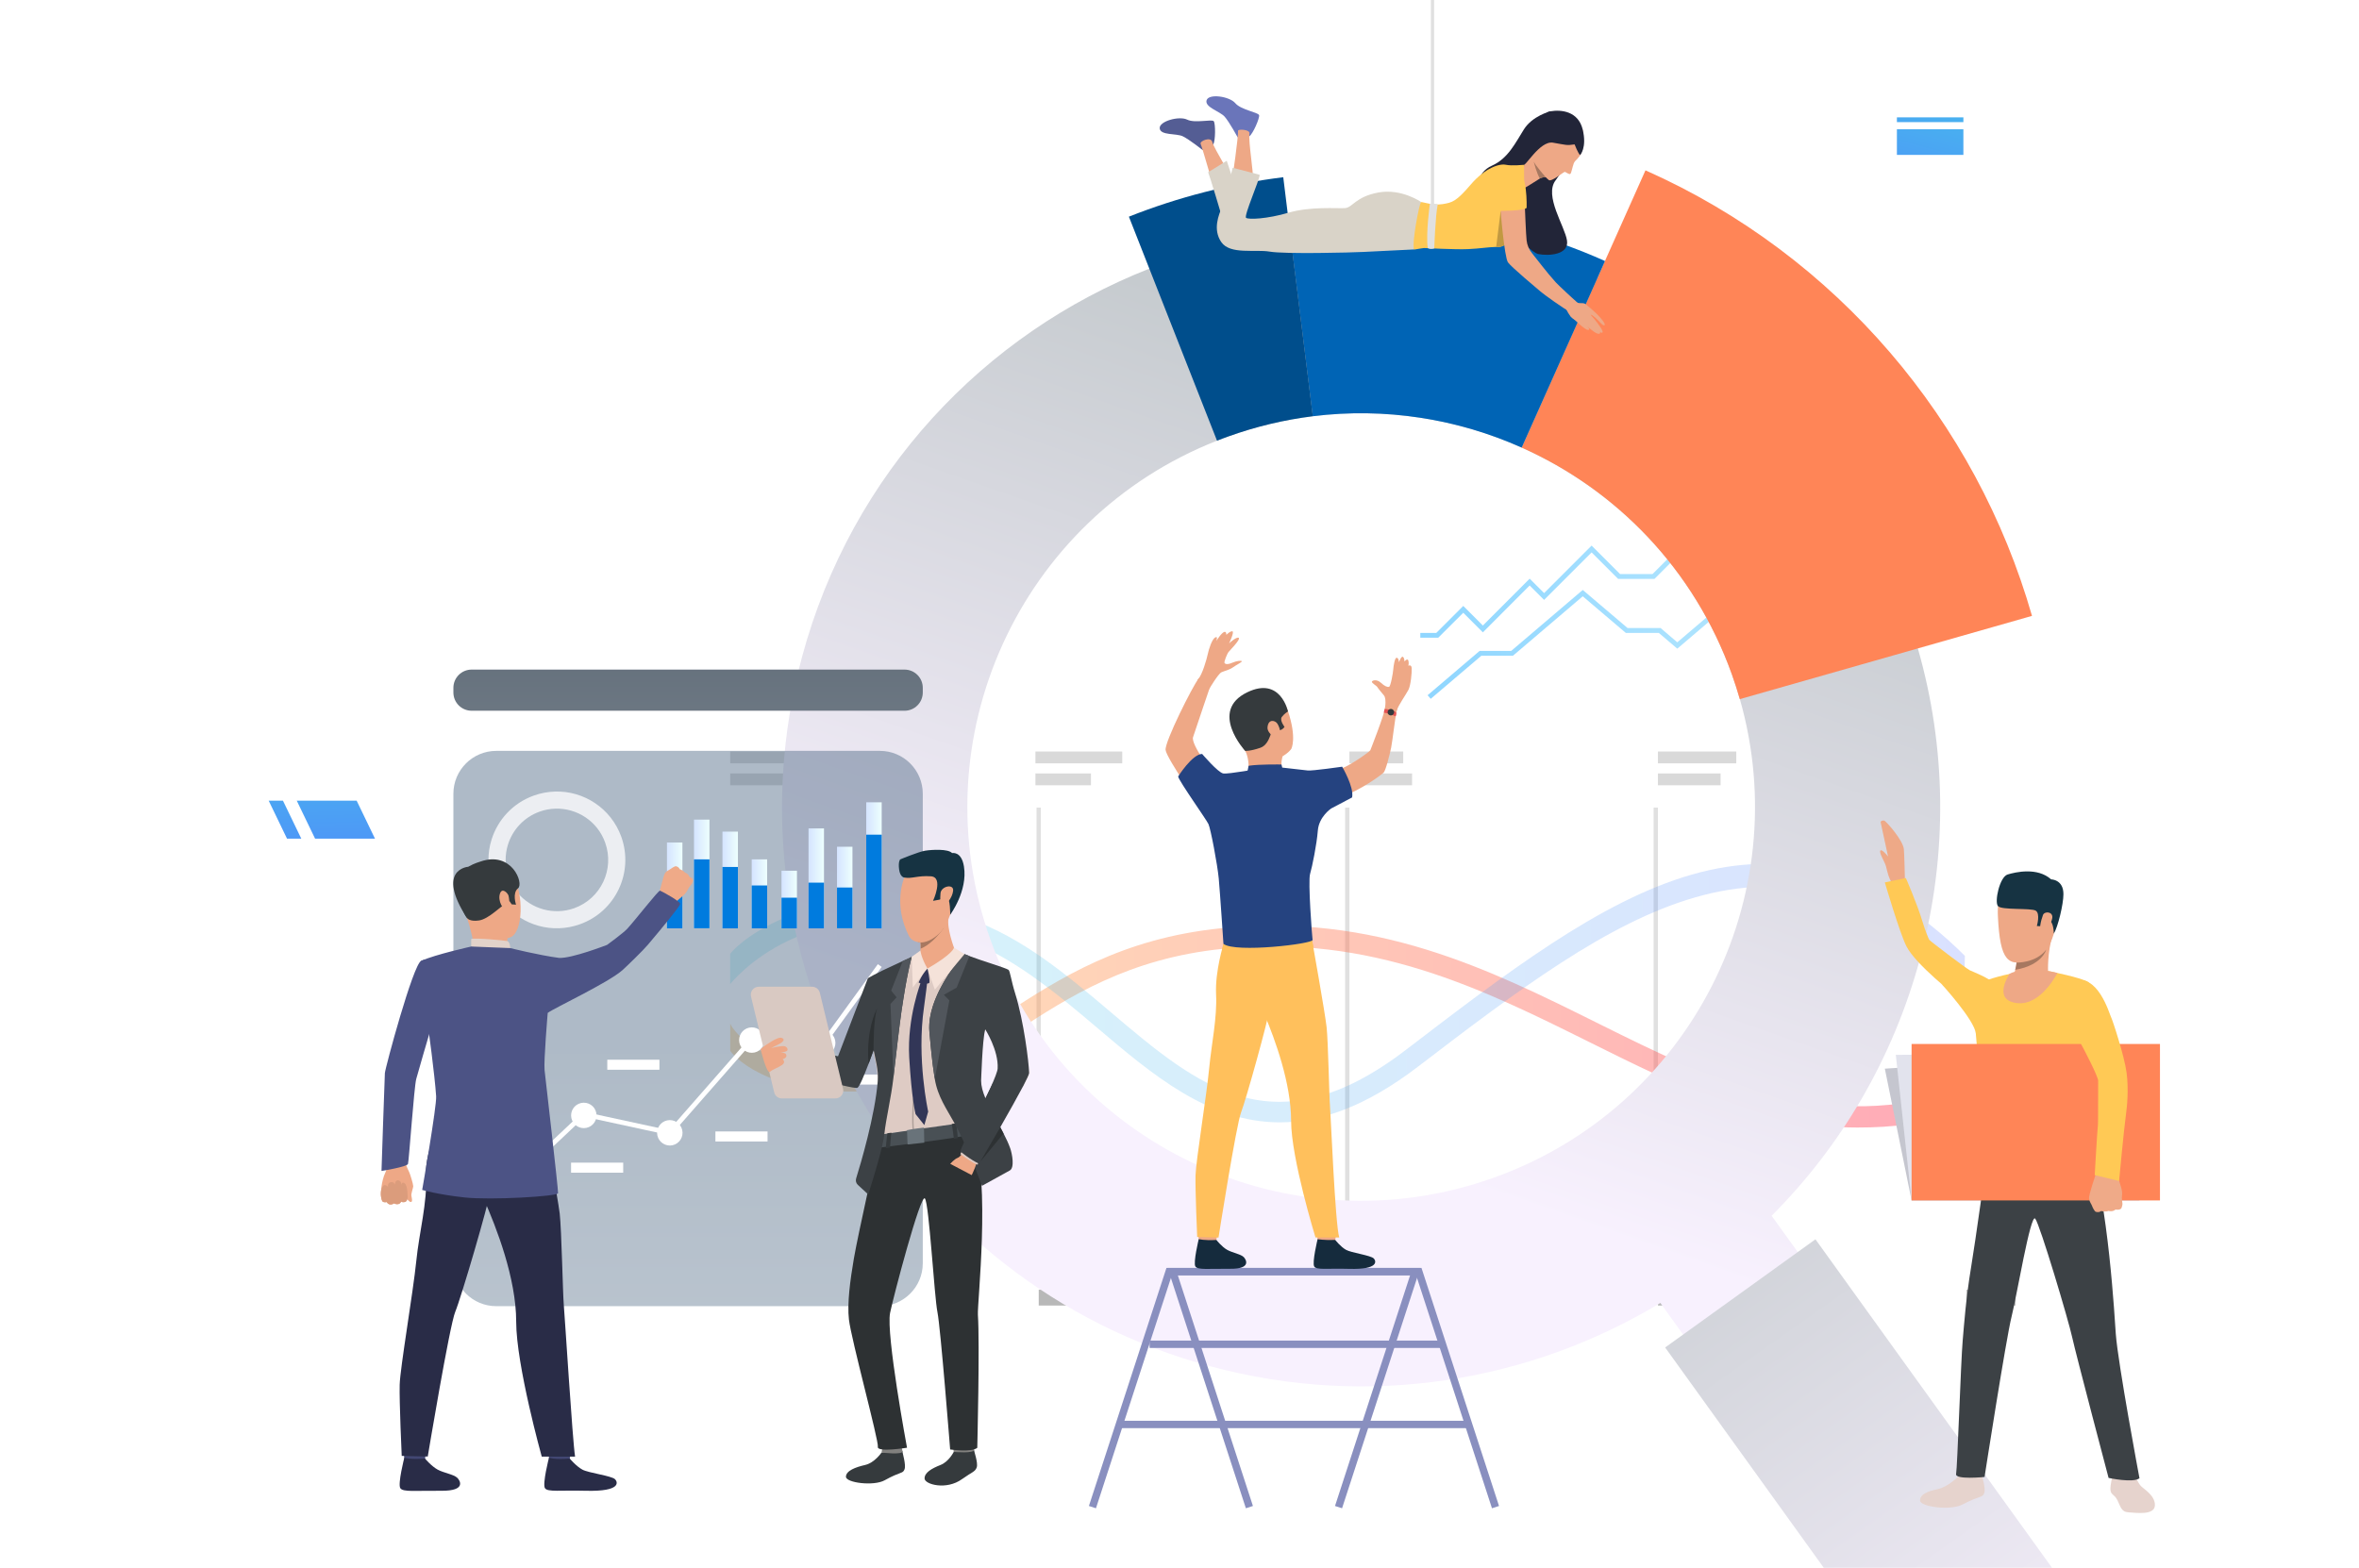 <?xml version="1.0" encoding="utf-8"?>
<!-- Generator: Adobe Illustrator 25.2.1, SVG Export Plug-In . SVG Version: 6.00 Build 0)  -->
<svg version="1.1" id="Слой_1" xmlns="http://www.w3.org/2000/svg" xmlns:xlink="http://www.w3.org/1999/xlink" x="0px" y="0px"
	 viewBox="0 0 3008.9 2000" style="enable-background:new 0 0 3008.9 2000;" xml:space="preserve">
<style type="text/css">
	.st0{fill:#E0E0E0;}
	.st1{fill:#D9D9D9;}
	.st2{fill:#B8B8B8;}
	.st3{opacity:0.43;}
	.st4{fill:url(#SVGID_1_);}
	.st5{opacity:0.22;}
	.st6{fill:url(#SVGID_2_);}
	.st7{fill:url(#SVGID_3_);}
	.st8{fill:url(#SVGID_4_);}
	.st9{fill:url(#SVGID_5_);}
	.st10{fill:#FF8557;}
	.st11{fill:#0064B5;}
	.st12{fill:#004E8C;}
	.st13{fill:url(#SVGID_6_);}
	.st14{fill:#6A75BA;}
	.st15{fill:#545D94;}
	.st16{fill:#EEA886;}
	.st17{fill:#D9D3C8;}
	.st18{fill:#222538;}
	.st19{fill:#FFC955;}
	.st20{fill:#A77860;}
	.st21{fill:#C29941;}
	.st22{fill:#FFFFFF;}
	.st23{filter:url(#Adobe_OpacityMaskFilter);}
	.st24{filter:url(#Adobe_OpacityMaskFilter_1_);}
	.st25{mask:url(#SVGID_7_);fill:url(#SVGID_8_);}
	.st26{fill:url(#SVGID_9_);}
	.st27{filter:url(#Adobe_OpacityMaskFilter_2_);}
	.st28{filter:url(#Adobe_OpacityMaskFilter_3_);}
	.st29{mask:url(#SVGID_10_);fill:url(#SVGID_11_);}
	.st30{fill:url(#SVGID_12_);}
	.st31{filter:url(#Adobe_OpacityMaskFilter_4_);}
	.st32{filter:url(#Adobe_OpacityMaskFilter_5_);}
	.st33{mask:url(#SVGID_13_);fill:url(#SVGID_14_);}
	.st34{fill:url(#SVGID_15_);}
	.st35{filter:url(#Adobe_OpacityMaskFilter_6_);}
	.st36{filter:url(#Adobe_OpacityMaskFilter_7_);}
	.st37{mask:url(#SVGID_16_);fill:url(#SVGID_17_);}
	.st38{fill:url(#SVGID_18_);}
	.st39{fill:#C5C6CF;}
	.st40{fill:#E2E3ED;}
	.st41{fill:#EEA987;}
	.st42{fill:#E6D3CD;}
	.st43{fill:#3C4145;}
	.st44{fill:#163342;}
	.st45{fill:#EFAA88;}
	.st46{opacity:0.43;fill:url(#SVGID_19_);}
	.st47{opacity:0.76;}
	.st48{fill:url(#SVGID_20_);}
	.st49{fill:url(#SVGID_21_);}
	.st50{fill:url(#SVGID_22_);}
	.st51{fill:url(#SVGID_23_);}
	.st52{fill:url(#SVGID_24_);}
	.st53{fill:#007BDE;}
	.st54{fill:url(#SVGID_25_);}
	.st55{fill:url(#SVGID_26_);}
	.st56{fill:url(#SVGID_27_);}
	.st57{fill:url(#SVGID_28_);}
	.st58{fill:#DB9C7C;}
	.st59{fill:#4C5385;}
	.st60{fill:#EAD8CF;}
	.st61{fill:#DA9B5B;}
	.st62{fill:#424773;}
	.st63{fill:#292C47;}
	.st64{fill:#353A3D;}
	.st65{fill:#E2D2CA;}
	.st66{fill:#323657;}
	.st67{fill:#81807E;}
	.st68{fill:#2D3133;}
	.st69{fill:#DECBC4;}
	.st70{fill:#495055;}
	.st71{fill:#51565C;}
	.st72{fill:#F5E2D9;}
	.st73{fill:#AD9F99;}
	.st74{fill:#69737A;}
	.st75{fill:#D9C9C2;}
	.st76{fill:#898FBF;}
	.st77{fill:#152B3D;}
	.st78{fill:#FFC05C;}
	.st79{fill:#254380;}
	.st80{fill:#E55353;}
</style>
<g>
	<g>
		<g>
			<rect x="1322.1" y="1030.3" class="st0" width="5.5" height="580.7"/>
		</g>
		<g>
			<rect x="1715.7" y="1030.3" class="st0" width="5.5" height="580.7"/>
		</g>
		<g>
			<rect x="2109.2" y="1030.3" class="st0" width="5.5" height="580.7"/>
		</g>
		<rect x="931.4" y="958.7" class="st1" width="94.3" height="15.1"/>
		<rect x="931.4" y="986.7" class="st1" width="133.7" height="15.1"/>
		<rect x="1320.7" y="958.7" class="st1" width="110.7" height="15.1"/>
		<rect x="1320.7" y="986.7" class="st1" width="70.8" height="15.1"/>
		<rect x="1721.2" y="958.7" class="st1" width="68.6" height="15.1"/>
		<rect x="1721.2" y="986.7" class="st1" width="79.9" height="15.1"/>
		<rect x="2114.7" y="958.7" class="st1" width="99.9" height="15.1"/>
		<rect x="2114.7" y="986.7" class="st1" width="79.9" height="15.1"/>
		<rect x="1324.9" y="1645.3" class="st2" width="62.6" height="20.2"/>
		<rect x="1721.2" y="1645.3" class="st2" width="62.6" height="20.2"/>
		<rect x="2114.7" y="1645.3" class="st2" width="62.6" height="20.2"/>
		<rect x="2508.2" y="1645.3" class="st2" width="62.6" height="20.2"/>
		<g class="st3">
			<linearGradient id="SVGID_1_" gradientUnits="userSpaceOnUse" x1="931.387" y1="1309.596" x2="2505.477" y2="1309.596">
				<stop  offset="0" style="stop-color:#FFC05C"/>
				<stop  offset="1" style="stop-color:#FF3857"/>
			</linearGradient>
			<path class="st4" d="M2369.1,1438.4c-122.7,0-229.4-53.1-340.7-108.4c-137.3-68.3-279.3-138.9-468.5-119.6
				c-120.8,12.3-196.6,61.5-263.5,105c-60.6,39.3-117.8,73.9-195.4,76.8c-125.4,4.8-168.8-48.7-169.6-52V1306l0,0l0,0
				c0.2,0.6,27.5,60.6,169.4,59.9c69.9-0.4,121.5-33.8,181.2-72.6c69.4-45,148.1-96.1,275.2-109.1
				c196.8-20.1,342.3,52.2,482.9,122.2c147.2,73.2,287.7,141.8,465.3,82.3v28.2C2454.8,1433.9,2414.4,1438.4,2369.1,1438.4z"/>
		</g>
		<g class="st5">
			<linearGradient id="SVGID_2_" gradientUnits="userSpaceOnUse" x1="931.387" y1="1267.002" x2="2506.308" y2="1267.002">
				<stop  offset="0" style="stop-color:#40D5E6"/>
				<stop  offset="1" style="stop-color:#5577FF"/>
			</linearGradient>
			<path class="st6" d="M1632.3,1431.8c-90.6,0-162.5-60.9-232.8-120.6c-53.3-45.2-108.7-91.5-172.6-114.3
				c-195-69.6-294.7,57.5-295.6,58.6v-38.7c1.1-1.3,18.8-24.4,70.3-46.5c46.9-20.1,125.5-36.1,233.9,1.6
				c68.7,23.9,125.8,72.3,181,119.1c111.9,94.9,208.6,176.9,376.5,48.5c127.2-97.2,247-189.9,365-223.8
				c115.4-33.1,235.6-8.9,348.2,103.7l-0.8,35.1c-239.1-240.2-442.8-88-696.3,105.9C1742,1411.9,1684.1,1431.8,1632.3,1431.8z"/>
		</g>
	</g>
	<g>
		<linearGradient id="SVGID_3_" gradientUnits="userSpaceOnUse" x1="1820.947" y1="767.971" x2="2382.35" y2="767.971">
			<stop  offset="0" style="stop-color:#8FD6FF"/>
			<stop  offset="1" style="stop-color:#BFEBFE"/>
		</linearGradient>
		<polygon class="st7" points="1824.9,891.5 1820.9,886.9 1887.2,830.4 1927.5,830.4 2018.8,752.6 2076,801.2 2118.1,801.2 
			2139.4,819.4 2205.6,763 2239.1,763 2378.4,644.4 2382.3,649.1 2241.4,769.2 2207.8,769.2 2139.4,827.5 2115.8,807.4 
			2073.7,807.4 2018.8,760.7 1929.8,836.5 1889.5,836.5 		"/>
	</g>
	<g>
		<linearGradient id="SVGID_4_" gradientUnits="userSpaceOnUse" x1="1811.609" y1="695.889" x2="2371.195" y2="695.889">
			<stop  offset="0" style="stop-color:#8FD6FF"/>
			<stop  offset="1" style="stop-color:#BFEBFE"/>
		</linearGradient>
		<polygon class="st8" points="1834.5,813.5 1811.6,813.5 1811.6,807.4 1832,807.4 1866.4,773 1891.4,798 1951.1,738.2 
			1969.5,756.6 2030.1,696 2066.4,732.3 2107.8,732.3 2171.7,668.4 2226.8,668.4 2267.5,627.7 2317.4,627.7 2366.8,578.2 
			2371.2,582.6 2319.9,633.9 2270.1,633.9 2229.3,674.6 2174.2,674.6 2110.3,738.5 2063.9,738.5 2030.1,704.7 1969.5,765.3 
			1951.1,746.9 1891.4,806.7 1866.4,781.7 		"/>
	</g>
	<linearGradient id="SVGID_5_" gradientUnits="userSpaceOnUse" x1="1915.655" y1="518.186" x2="1599.24" y2="1419.672">
		<stop  offset="0" style="stop-color:#C6CBCF"/>
		<stop  offset="1" style="stop-color:#F8F1FE"/>
	</linearGradient>
	<path class="st9" d="M2446.3,827.5c0-0.1-0.1-0.3-0.1-0.4c-58.9-205.5-206-381.1-409.1-471.5h0c-34.8-15.6-71.3-28.6-109.2-38.8
		c-94.9-25.5-190.4-31.3-282.3-19.9c-0.1,0-0.2,0-0.2,0l-0.1,0c-61.8,7.7-122,23.2-179.2,45.8c-0.1,0-0.2,0.1-0.3,0.1
		c-210.1,82.6-379.6,260.5-442.8,495.2c-106,394,127.3,799.2,521.2,905.1c202.2,54.4,407.4,19.4,573.6-80.9l31,43.1l146.2-105.3
		l-35.3-49c88.1-88.3,154.9-200.1,189.6-329.2C2485.3,1087.7,2482,952.1,2446.3,827.5z M1905.6,1502.3
		c-261.1,93.6-548.7-42.2-642.2-303.3c-91.8-256.3,37.3-538,288.9-636.8c4.8-1.9,9.6-3.7,14.4-5.4c35.6-12.8,71.7-21.3,107.8-25.8
		c92.4-11.5,184.4,3.3,266.5,40c120.6,53.9,219.9,155,268,289.1c3.8,10.6,7.2,21.2,10.2,31.8
		C2291.3,1144.1,2156.1,1412.5,1905.6,1502.3z"/>
	<g>
		<path class="st10" d="M2591.8,785.7l-145.6,41.5l-227.1,64.7c-3-10.6-6.5-21.2-10.2-31.8c-48.1-134.2-147.4-235.3-268-289.1
			l96.1-215.3h0l10.1-22.7l51.7-115.7C2343.7,326.2,2520.9,538,2591.8,785.7z"/>
	</g>
	<g>
		<path class="st11" d="M2047.2,333l-10.1,22.7l-96.2,215.3c-82.1-36.7-174-51.5-266.5-40l-29-234l-3-24.5
			c95-11.8,193.8-5.8,291.9,20.6C1973.5,303.5,2011.3,316.9,2047.2,333z"/>
	</g>
	<g>
		<path class="st12" d="M1674.5,531c-36,4.5-72.2,13-107.8,25.8c-4.9,1.7-9.7,3.6-14.4,5.4l-86.3-219.4l-26.1-66.4
			c62.8-24.9,128.9-41.9,196.8-50.3l0.1,0l5.7,46.4l3,24.5L1674.5,531z"/>
	</g>
	<linearGradient id="SVGID_6_" gradientUnits="userSpaceOnUse" x1="2075.964" y1="1442.39" x2="2649.843" y2="2254.849">
		<stop  offset="0" style="stop-color:#C6CBCF"/>
		<stop  offset="1" style="stop-color:#F8F1FE"/>
	</linearGradient>
	<polygon class="st13" points="2617.3,2000 2326.2,2000 2123.9,1719 2218.8,1650.7 2315.6,1581 2363.8,1648 	"/>
	<g>
		<g>
			<g>
				<path class="st14" d="M1578.6,175.1c0,0-10.5-19.3-16.5-26.2c-6-6.9-25.8-12.1-23.1-21c2.7-8.9,29.3-5,36.6,3.7
					c7.3,8.7,29.6,11.7,30.4,15.4c0.8,3.7-7.8,23.7-12.5,26.9C1588.7,177.2,1578.6,175.1,1578.6,175.1z"/>
				<path class="st15" d="M1534,191.4c0,0-17.1-13.5-25.3-17.5c-8.2-4-28.5-0.9-29.5-10.1c-1-9.2,24.9-16.2,35-11.2
					c10.2,5,31.9-1,34,2.1c2.2,3.1,2.3,24.8-0.8,29.7C1544.3,189.3,1534,191.4,1534,191.4z"/>
				<path class="st16" d="M1572,226.7c0,0,7.5-51,7.1-59.9c-0.1-2.5,15.3-1.6,14.6,3.3c-1.6,10.6,5.6,51.6,4.3,59.1
					C1596.8,236.7,1571.3,231.4,1572,226.7z"/>
				<path class="st16" d="M1548.6,241.3c0,0-14-49.5-17.2-57.8c-1.4-3.7,12.8-9.3,14.7-2.8c3,10.3,25.6,45.1,27.4,52.5
					C1575.3,240.6,1549.9,245.9,1548.6,241.3z"/>
				<path class="st17" d="M1558.3,275.7c0,0-15-50.6-17.3-56l23.7-14.6c0,0,11,32.3,12.5,40.4
					C1578.7,253.6,1558.3,275.7,1558.3,275.7z"/>
				<path class="st18" d="M1977.4,142c0,0-22.9,5.8-33.7,23.1c-10.9,17.3-20.3,37.2-40.7,46.2c-20.4,9-20.6,32.3-19,35.9
					c1.6,3.6,64.4,74.2,78.1,76.9c13.7,2.7,39.4,0.8,36.6-17.3c-2.7-18.1-29.6-57.2-14.5-76.8c15.1-19.7,18.9-37.8,18.9-37.8
					L1977.4,142z"/>
				<path class="st16" d="M1973.4,226.4c0,0-0.7-0.2-1.8-0.3c-1.3-0.1-3.2-0.1-5.3,0.6c-0.5,0.2-1.3,0.5-2.1,1
					c-5.4,3.2-18.3,11.9-20,12.1c-2,0.2-0.3-29.8-0.3-29.8s6.8-12.1,7.7-20.1C1952.4,182,1973.4,226.4,1973.4,226.4z"/>
				<path class="st17" d="M1812.6,257.7c0,0-25.1-17.6-54.6-12.1c-29.4,5.5-32.6,19.3-42.7,19.9c-10.1,0.6-43.9-2.3-71.6,5.8
					c-27.7,8.1-51.1,9-54.3,6.6c-3.2-2.3,17.3-48.5,17.3-54.9l-34.4-9c0,0-9.8,41-13.7,50.2c-4.1,9.9-12,28.5-0.8,44.7
					c11.3,16.2,42.7,8.9,61.8,12.1c19.1,3.3,104.3,1.2,119.2,0.4c16.2-0.9,65-3.2,65-3.2L1812.6,257.7z"/>
				<path class="st16" d="M2018.9,166.5c0,0,1.6,24.8-3.9,32.3c-2.2,3-3.7,4.6-4.7,5.5c-1.4,1.2-2.5,2.8-3.1,4.5
					c-1.7,4.8-2.8,11.5-4.1,12.9c-1.5,1.6-5.8-2.4-7.3-2.4c-1.6,0-16.7,13-20.3,10.4c-3.6-2.7-25.7-25-23.8-40.4
					c1.9-15.3,8.6-38.2,33.4-38.1C2009.9,151.2,2017,160.3,2018.9,166.5z"/>
				<path class="st19" d="M1943.8,284.9c-0.5,1-9.6,15.6-19.6,24.1c-4.2,3.5-8.5,6-12.3,6c-1.2,0-2.3,0-3.5,0
					c-11.5,0.3-20.3,2.1-35.8,2.8c-16.1,0.8-55.1-1.4-56.3-1.4c-1.2,0-12.4,2-12.4,2c-4-4.9,6.6-60.3,8.7-60.6
					c2-0.3,15,4.6,27.4,2.6c12.4-2,17.3-3.2,35.8-24.8c18.5-21.7,37-27.1,44.8-25.4c7.8,1.7,23.3,0,23.3,0
					S1944.5,283.4,1943.8,284.9z"/>
				<path class="st18" d="M2008.4,184.2c0,0,4.6,12,7.1,13.6c0,0,8.9-9.4,3.2-32.7c-5.7-23.3-27.4-25.5-41.3-23.1
					c-17.4,2.9-34.9,61.8-34,67.5c0.9,5.7,20.4-30.4,37.4-27.5C1997.9,184.9,1998,185.8,2008.4,184.2z"/>
				<path class="st20" d="M1971.6,226.1c-1.3-0.1-3.2,0-5.4,0.7c-0.5,0.2-1.3,0.4-2.1,0.9c-4-6.2-7.7-21-7.8-21.5
					C1959,211.9,1971.6,226.1,1971.6,226.1z"/>
				<path class="st21" d="M1924.2,308.9c-4.2,3.5-8.5,6-12.3,6c-1.2,0-2.3,0-3.5,0l5.7-46L1924.2,308.9z"/>
				<path class="st16" d="M2014.1,388.1l-11.1,10.1c-9.6-5.1-33.5-22.4-38.1-26.3c-4.8-4.1-37.1-31.1-41.5-37.2
					c-4.5-6.1-10.1-69.7-9.5-72.6c0.6-2.9,28-4.3,31.1,2.4c0,0,1.4,36.2,2.2,42.3c0.7,6.1,3,11.5,7.2,16.6
					c5.8,7.1,18,23.5,29.9,36.7C1987,363.2,2010.4,384.9,2014.1,388.1z"/>
				<path class="st19" d="M1947.2,265.2c0,0,1.7-48.2-14-47.6c-19.8,0.8-22.8,25-20.1,51.4C1913.1,269,1942.8,269.3,1947.2,265.2z"
					/>
				<path class="st16" d="M2008.7,383.3c0,0,1.5,2.3,3.6,3c3.7,1.2,9.2-1.2,11.8,3.7c2.7,4.8-10.3,16.9-13.8,17.7
					c-3.5,0.7-9.1-4.7-13.5-15.4C1992.5,381.6,2008.7,383.3,2008.7,383.3z"/>
				<path class="st16" d="M2023,388.6c0,0,6.6,5,13.3,11.5c5.9,5.7,11.9,13.2,10.4,14.6c-2.1,1.9-6.1-4.5-12.3-9.8
					c-5.7-4.8-5.4-3-5.4-3s-0.1-0.5,5.2,5.9c5.6,6.9,11.4,15.2,9.7,16.3c-1.1,0.7-1.1,0.9-3.6-1.3c1.1,1.6,0.9,2.1,0.3,2.6
					c-3.1,2.6-13-6.3-16.9-9.9c3,2.8,4.9,5.1,1.8,5.4c-3.5,0.4-16.8-12.9-22-17.2C1997.9,399.1,2023,388.6,2023,388.6z"/>
			</g>
			<path class="st0" d="M1823.8,259.9c0,0-5.3,38-2.7,56.6c0,0,2.8,2.1,8.3,0.4c0,0,1.4-41.4,4.4-56.1
				C1833.9,260.8,1832.2,259.5,1823.8,259.9z"/>
		</g>
		<g>
			<rect x="1825.1" class="st0" width="4.1" height="288.7"/>
		</g>
	</g>
	<g>
		
			<rect x="2465.9" y="1495.1" transform="matrix(-1 -1.224647e-16 1.224647e-16 -1 5011.332 2995.788)" class="st22" width="79.5" height="5.6"/>
		
			<rect x="2465.9" y="1505.6" transform="matrix(-1 -1.224647e-16 1.224647e-16 -1 5011.332 3034.633)" class="st22" width="79.5" height="23.4"/>
		
			<rect x="2428.6" y="1536.9" transform="matrix(-1 -1.224647e-16 1.224647e-16 -1 4904.09 3077.3)" class="st22" width="46.9" height="3.5"/>
		
			<rect x="2428.6" y="1541.9" transform="matrix(-1 -1.224647e-16 1.224647e-16 -1 4904.09 3093.34)" class="st22" width="46.9" height="9.5"/>
		
			<rect x="2558.4" y="1465.1" transform="matrix(-1 -1.224647e-16 1.224647e-16 -1 5120.398 2995.786)" class="st22" width="3.5" height="65.6"/>
	</g>
	<defs>
		<filter id="Adobe_OpacityMaskFilter" filterUnits="userSpaceOnUse" x="378.5" y="1021.4" width="99.8" height="48.5">
			<feFlood  style="flood-color:white;flood-opacity:1" result="back"/>
			<feBlend  in="SourceGraphic" in2="back" mode="normal"/>
		</filter>
	</defs>
	<mask maskUnits="userSpaceOnUse" x="378.5" y="1021.4" width="99.8" height="48.5" id="SVGID_7_">
		<g class="st23">
			<defs>
				<filter id="Adobe_OpacityMaskFilter_1_" filterUnits="userSpaceOnUse" x="378.5" y="1021.4" width="99.8" height="48.5">
					<feFlood  style="flood-color:white;flood-opacity:1" result="back"/>
					<feBlend  in="SourceGraphic" in2="back" mode="normal"/>
				</filter>
			</defs>
			<mask maskUnits="userSpaceOnUse" x="378.5" y="1021.4" width="99.8" height="48.5" id="SVGID_7_">
				<g class="st24">
				</g>
			</mask>
			<linearGradient id="SVGID_8_" gradientUnits="userSpaceOnUse" x1="423.466" y1="808.315" x2="431.871" y2="1214.52">
				<stop  offset="0" style="stop-color:#FFFFFF"/>
				<stop  offset="1" style="stop-color:#000000"/>
			</linearGradient>
			<polygon class="st25" points="401.9,1069.9 478.3,1069.9 454.9,1021.4 378.5,1021.4 			"/>
		</g>
	</mask>
	<linearGradient id="SVGID_9_" gradientUnits="userSpaceOnUse" x1="423.466" y1="808.315" x2="431.871" y2="1214.52">
		<stop  offset="0" style="stop-color:#40D5E6"/>
		<stop  offset="1" style="stop-color:#5577FF"/>
	</linearGradient>
	<polygon class="st26" points="401.9,1069.9 478.3,1069.9 454.9,1021.4 378.5,1021.4 	"/>
	<defs>
		<filter id="Adobe_OpacityMaskFilter_2_" filterUnits="userSpaceOnUse" x="342.7" y="1021.4" width="41.6" height="48.5">
			<feFlood  style="flood-color:white;flood-opacity:1" result="back"/>
			<feBlend  in="SourceGraphic" in2="back" mode="normal"/>
		</filter>
	</defs>
	<mask maskUnits="userSpaceOnUse" x="342.7" y="1021.4" width="41.6" height="48.5" id="SVGID_10_">
		<g class="st27">
			<defs>
				<filter id="Adobe_OpacityMaskFilter_3_" filterUnits="userSpaceOnUse" x="342.7" y="1021.4" width="41.6" height="48.5">
					<feFlood  style="flood-color:white;flood-opacity:1" result="back"/>
					<feBlend  in="SourceGraphic" in2="back" mode="normal"/>
				</filter>
			</defs>
			<mask maskUnits="userSpaceOnUse" x="342.7" y="1021.4" width="41.6" height="48.5" id="SVGID_10_">
				<g class="st28">
				</g>
			</mask>
			<linearGradient id="SVGID_11_" gradientUnits="userSpaceOnUse" x1="358.646" y1="809.656" x2="367.051" y2="1215.861">
				<stop  offset="0" style="stop-color:#FFFFFF"/>
				<stop  offset="1" style="stop-color:#000000"/>
			</linearGradient>
			<polygon class="st29" points="366.1,1069.9 384.3,1069.9 360.9,1021.4 342.7,1021.4 			"/>
		</g>
	</mask>
	<linearGradient id="SVGID_12_" gradientUnits="userSpaceOnUse" x1="358.646" y1="809.656" x2="367.051" y2="1215.861">
		<stop  offset="0" style="stop-color:#40D5E6"/>
		<stop  offset="1" style="stop-color:#5577FF"/>
	</linearGradient>
	<polygon class="st30" points="366.1,1069.9 384.3,1069.9 360.9,1021.4 342.7,1021.4 	"/>
	<defs>
		<filter id="Adobe_OpacityMaskFilter_4_" filterUnits="userSpaceOnUse" x="2419.5" y="164.9" width="84.7" height="32.7">
			<feFlood  style="flood-color:white;flood-opacity:1" result="back"/>
			<feBlend  in="SourceGraphic" in2="back" mode="normal"/>
		</filter>
	</defs>
	<mask maskUnits="userSpaceOnUse" x="2419.5" y="164.9" width="84.7" height="32.7" id="SVGID_13_">
		<g class="st31">
			<defs>
				<filter id="Adobe_OpacityMaskFilter_5_" filterUnits="userSpaceOnUse" x="2419.5" y="164.9" width="84.7" height="32.7">
					<feFlood  style="flood-color:white;flood-opacity:1" result="back"/>
					<feBlend  in="SourceGraphic" in2="back" mode="normal"/>
				</filter>
			</defs>
			<mask maskUnits="userSpaceOnUse" x="2419.5" y="164.9" width="84.7" height="32.7" id="SVGID_13_">
				<g class="st32">
				</g>
			</mask>
			<linearGradient id="SVGID_14_" gradientUnits="userSpaceOnUse" x1="2508.553" y1="6.81" x2="2411.092" y2="371.387">
				<stop  offset="0" style="stop-color:#FFFFFF"/>
				<stop  offset="1" style="stop-color:#000000"/>
			</linearGradient>
			<polygon class="st33" points="2419.5,197.6 2504.3,197.6 2504.3,164.9 2419.5,164.9 			"/>
		</g>
	</mask>
	<linearGradient id="SVGID_15_" gradientUnits="userSpaceOnUse" x1="2508.553" y1="6.81" x2="2411.092" y2="371.387">
		<stop  offset="0" style="stop-color:#40D5E6"/>
		<stop  offset="1" style="stop-color:#5577FF"/>
	</linearGradient>
	<polygon class="st34" points="2419.5,197.6 2504.3,197.6 2504.3,164.9 2419.5,164.9 	"/>
	<defs>
		<filter id="Adobe_OpacityMaskFilter_6_" filterUnits="userSpaceOnUse" x="2419.5" y="149.7" width="84.7" height="6.1">
			<feFlood  style="flood-color:white;flood-opacity:1" result="back"/>
			<feBlend  in="SourceGraphic" in2="back" mode="normal"/>
		</filter>
	</defs>
	<mask maskUnits="userSpaceOnUse" x="2419.5" y="149.7" width="84.7" height="6.1" id="SVGID_16_">
		<g class="st35">
			<defs>
				<filter id="Adobe_OpacityMaskFilter_7_" filterUnits="userSpaceOnUse" x="2419.5" y="149.7" width="84.7" height="6.1">
					<feFlood  style="flood-color:white;flood-opacity:1" result="back"/>
					<feBlend  in="SourceGraphic" in2="back" mode="normal"/>
				</filter>
			</defs>
			<mask maskUnits="userSpaceOnUse" x="2419.5" y="149.7" width="84.7" height="6.1" id="SVGID_16_">
				<g class="st36">
				</g>
			</mask>
			<linearGradient id="SVGID_17_" gradientUnits="userSpaceOnUse" x1="2494.267" y1="31.739" x2="2418.784" y2="314.1">
				<stop  offset="0" style="stop-color:#FFFFFF"/>
				<stop  offset="1" style="stop-color:#000000"/>
			</linearGradient>
			<polygon class="st37" points="2419.5,155.8 2504.3,155.8 2504.3,149.7 2419.5,149.7 			"/>
		</g>
	</mask>
	<linearGradient id="SVGID_18_" gradientUnits="userSpaceOnUse" x1="2494.267" y1="31.739" x2="2418.784" y2="314.1">
		<stop  offset="0" style="stop-color:#40D5E6"/>
		<stop  offset="1" style="stop-color:#5577FF"/>
	</linearGradient>
	<polygon class="st38" points="2419.5,155.8 2504.3,155.8 2504.3,149.7 2419.5,149.7 	"/>
	<g>
		<polygon class="st39" points="2404.1,1363.3 2727.1,1342.6 2728.8,1531.4 2438.2,1531.4 		"/>
		<polygon class="st40" points="2418.1,1345.7 2727.1,1342.6 2728.8,1531.4 2438.2,1531.4 		"/>
		<g>
			<path class="st41" d="M2413.2,1125.9c0,0,7.3,8.1,10.2,4.5c2.9-3.6,6.2-8.6,6.2-8.6L2413.2,1125.9z"/>
			<path class="st41" d="M2398.7,1048.7l9.5,43.9c-2.9-3.6-8-9.3-9.7-7.6c-2.4,2.4,5.5,14.4,6.9,19.6c1.2,4.7,2.9,12.1,4.9,16.5
				l3.6,7.2l15.8-6.5c0,0-0.7-31.3-1.3-38.4c-1-11.5-23-36.3-25.2-36.6C2399.2,1046.4,2398.7,1048.7,2398.7,1048.7z"/>
		</g>
		<path class="st42" d="M2722.2,1880.4c0,0,4.4,10.7,8.2,15c3.7,4.2,18.1,11.8,18.2,24.5c0.1,13.7-24.2,9.9-33.7,9.4
			c-9.5-0.5-10.2-7.8-14.2-15.6c-4-7.7-8-6.4-8.8-12.7c-0.7-6.2,3.1-20.2,3.1-20.2L2722.2,1880.4z"/>
		<g>
			<path class="st42" d="M2498.5,1882.8c0,0-13.2,13.9-26.6,16.8c-13.4,2.9-22.8,6.6-22.9,14.6s38.6,13.2,54,5.2
				c22.9-12,25.3-8.4,27.8-14.4c2.5-6-3.1-22-2.9-23.9C2528,1878.8,2498.5,1882.8,2498.5,1882.8z"/>
		</g>
		<g>
			<path class="st43" d="M2533.7,1481.8c0,0-13.9,100.9-19.6,135c-6.6,39.9-8.9,72.8-10.7,93.5c-2.3,26-6.8,162.5-8.4,170.1
				c-1.6,7.6,36.3,3.8,36.3,3.8s27.5-177,34.5-204.7c6.5-25.7,24.2-131.9,30.1-124.9s42.9,131.2,47.2,151.5
				c4.4,20.3,46.4,179.3,46.4,179.3s31.4,6.8,39.4,0.4c0,0-27.4-146-30.2-184.1c-1.1-14.5-9.7-173-34.2-237.1
				C2651.6,1430.7,2533.7,1481.8,2533.7,1481.8z"/>
		</g>
		<path class="st19" d="M2574.5,1239.9c0,0-36.8,7.6-41.1,11.5c-4.7,4.1-13.1,44.4-13.6,55.6c-0.5,11.2,4.4,58.1,9.2,75.5
			c4.7,17.4,3.7,108.5,1.5,122.8c0,0,73.7,14.4,146.5,5c0,0-12.6-79.1-9.7-103c3.7-30.6,12.7-101.2,12.7-101.2s-9.7-47.5-16.2-53
			s-51.5-14.4-51.5-14.4L2574.5,1239.9z"/>
		<path class="st16" d="M2589.7,1126.2c0,0-44.2-16.4-41.4,42.4c2.8,58.8,13.1,64.7,42.2,56.5c29.1-8.2,31.5-45.3,35.3-63.1
			C2629.5,1144.2,2604.1,1128.8,2589.7,1126.2z"/>
		<path class="st16" d="M2567.2,1249.2c0,0,23,18.6,45.1-10.5c0,0-1-23.7,5.8-45.7s-46.3,29.5-46.3,29.5c0.6,0.4,0.7,2.6,0.3,5.7
			c-0.3,2.6-0.8,5.8-1.7,9.1C2568.5,1244.5,2569,1243.2,2567.2,1249.2z"/>
		<path class="st44" d="M2619.6,1191.1c0,0,0.1-15.7-6.4-17.1c-6.5-1.4-9.9,7.6-9.9,7.6l-5.3-0.3c0,0,4.7-15.9-1.5-19.6
			c-6.2-3.6-43.4-0.4-48.1-5.8s2.1-37.2,12.3-40.3c10.2-3.1,37.9-9.5,55.5,6.2c0,0,15.8,0.1,15.7,19
			C2631.9,1153.5,2624.9,1182.6,2619.6,1191.1z"/>
		<path class="st20" d="M2570.4,1237.2c34.3-5.8,39.4-25.3,39.5-25.6c-13.3,17.2-37.8,16.4-37.8,16.4
			C2571.9,1230.6,2571.3,1233.9,2570.4,1237.2z"/>
		<path class="st16" d="M2605.8,1167.3c2-5.2,13-4.5,11.9,3.7c-1.1,8.2-10.2,20.8-13.9,18.5
			C2600.1,1187.1,2603.1,1174.5,2605.8,1167.3z"/>
		<path class="st16" d="M2624.2,1241.2c0,0-20.7,41.9-51.2,38.5c-30.5-3.4-12.8-32.6-9.9-37.3
			C2563.1,1242.4,2581.4,1230.6,2624.2,1241.2z"/>
		<g>
			<path class="st19" d="M2431.7,1207.3c-8.6-16.8-27.6-81.6-27.6-81.6l26.8-5.6c0,0,14.3,32.6,21.1,55.2c3.3,11,7.7,21.8,8.7,23.5
				s46.7,36.3,51.6,38.9c5,2.5,24.1,9.2,33.3,18.5c9.1,9.3,4.7,22,4.7,22c-19.4,24.9-55.2-7.5-55.2-7.5S2443.7,1230.8,2431.7,1207.3
				z"/>
		</g>
		<path class="st19" d="M2476.4,1255.3c0,0,42.3,46.2,43.8,63.3c1,12.2,8.7-36.8,8.7-36.8L2476.4,1255.3z"/>
		
			<rect x="2438.2" y="1331.7" transform="matrix(-1 -1.224647e-16 1.224647e-16 -1 5193.234 2863.113)" class="st10" width="316.8" height="199.6"/>
		<path class="st45" d="M2705.8,1541.4c0,0,1.5-3.7,1.4-5.6c0,0-0.5-3.5-0.7-6c-0.1-0.8-0.1-1.5-0.1-1.9c0.1-1.9,0.9-6-0.2-10.5
			c-1-4.6-6.3-20.3-6.3-20.3l-14.2,2.1l-12.4-1.7c0,0-9.2,26.9-8.8,31.3c0,0.4,0.1,0.8,0.2,1.2c0.8,3.7,2.9,6.1,3.5,7.9
			c0.2,0.7,3,7.4,5,8c2.9,0.9,5.2,0.3,6.8-1c0,0,5.7,1.5,9.3-0.1c0,0,5.2,1.6,9.1-1.8C2698.4,1543.1,2703.9,1544.1,2705.8,1541.4z"
			/>
		<path class="st19" d="M2643.6,1252c-4.8,1.9-9.9,13.5-6.1,36.4c4.1,24.5,12.2,35,15.4,40.8c3.3,5.7,23.4,44,23.3,49.6
			c-0.2,14.7,0.1,53.6-0.3,56.6c-0.8,5.1-4.1,63.7-4.1,63.7l31.1,7.5c0,0,6.1-66.1,8.9-86c1.1-8,3.5-30,0.7-51.9
			c-2.7-21.1-18-67.8-20-71.5C2690.5,1293.4,2675.4,1239.7,2643.6,1252z"/>
	</g>
	<linearGradient id="SVGID_19_" gradientUnits="userSpaceOnUse" x1="877.642" y1="1335.918" x2="877.642" y2="3823.383">
		<stop  offset="0" style="stop-color:#44607D"/>
		<stop  offset="1" style="stop-color:#F5F5F5"/>
	</linearGradient>
	<path class="st46" d="M1122.3,1666.3H633c-30.2,0-54.7-24.5-54.7-54.7v-599c0-30.2,24.5-54.7,54.7-54.7h489.3
		c30.2,0,54.7,24.5,54.7,54.7v599C1177,1641.8,1152.5,1666.3,1122.3,1666.3z"/>
	<g class="st47">
		<g>
			<g>
				<path class="st22" d="M792.5,1067.6c-13.1-36.5-48-59-84.8-57.8c-8.9,0.3-17.9,1.9-26.8,5.1c-26.8,9.6-46,30.9-53.9,56.1
					c-5.5,17.5-5.5,36.8,1.1,55.4c0.7,1.8,1.4,3.7,2.1,5.4c3.5,8,8.1,15.3,13.5,21.7c22.8,26.8,60.7,38.2,95.9,25.6
					C785.1,1162.9,808.7,1113,792.5,1067.6z M732.4,1158.6c-26.3,9.4-54.7,0.9-71.9-19.2c-4.1-4.8-7.5-10.3-10.1-16.3
					c-0.6-1.3-1.1-2.7-1.6-4.1c-5-13.9-5-28.4-0.9-41.5c5.9-18.9,20.3-34.9,40.4-42.1c6.6-2.4,13.4-3.6,20.1-3.8
					c27.6-0.8,53.8,16,63.5,43.4C784.1,1109,766.4,1146.4,732.4,1158.6z"/>
			</g>
		</g>
	</g>
	<linearGradient id="SVGID_20_" gradientUnits="userSpaceOnUse" x1="877.642" y1="798.609" x2="877.642" y2="2542.773">
		<stop  offset="0" style="stop-color:#626E7A"/>
		<stop  offset="1" style="stop-color:#F5F5F5"/>
	</linearGradient>
	<path class="st48" d="M1153.7,906.7H601.6c-12.9,0-23.3-10.4-23.3-23.3v-5.9c0-12.9,10.4-23.3,23.3-23.3h552.1
		c12.9,0,23.3,10.4,23.3,23.3v5.9C1177,896.3,1166.6,906.7,1153.7,906.7z"/>
	<g>
		<g>
			<g>
				<g>
					<g>
						<polygon class="st22" points="960.2,1328.9 1051.7,1334.1 1124.6,1233.5 1119.7,1230 1048.7,1327.8 957.6,1322.7 
							853.2,1441.8 743.8,1418.1 635.8,1520 640,1524.5 745.7,1424.7 855.4,1448.5 						"/>
					</g>
				</g>
			</g>
		</g>
		<g>
			<g>
				<g>
					<path class="st22" d="M870.2,1441.7c1.9,8.8-3.7,17.4-12.4,19.3s-17.4-3.7-19.3-12.4c-1.9-8.8,3.7-17.4,12.4-19.3
						C859.6,1427.4,868.3,1432.9,870.2,1441.7z"/>
				</g>
			</g>
		</g>
		<g>
			<g>
				<g>
					<path class="st22" d="M974.8,1323.4c1.9,8.8-3.7,17.4-12.4,19.3c-8.8,1.9-17.4-3.7-19.3-12.4c-1.9-8.8,3.7-17.4,12.4-19.3
						C964.2,1309.1,972.9,1314.6,974.8,1323.4z"/>
				</g>
			</g>
		</g>
		<g>
			<g>
				<g>
					<path class="st22" d="M1065.2,1327c1.9,8.8-3.7,17.4-12.4,19.3c-8.8,1.9-17.4-3.7-19.3-12.4c-1.9-8.8,3.7-17.4,12.4-19.3
						C1054.7,1312.7,1063.3,1318.3,1065.2,1327z"/>
				</g>
			</g>
		</g>
		<g>
			<g>
				<g>
					<path class="st22" d="M760.5,1419.5c1.9,8.8-3.7,17.4-12.4,19.3c-8.8,1.9-17.4-3.7-19.3-12.4c-1.9-8.8,3.7-17.4,12.4-19.3
						C750,1405.2,758.6,1410.7,760.5,1419.5z"/>
				</g>
			</g>
		</g>
	</g>
	<g>
		<rect x="728.4" y="1483.2" class="st22" width="66.5" height="12.8"/>
	</g>
	<g>
		<rect x="774.6" y="1351.9" class="st22" width="66.5" height="12.8"/>
	</g>
	<g>
		<rect x="912.5" y="1443.4" class="st22" width="66.5" height="12.8"/>
	</g>
	<g>
		<rect x="972.1" y="1263.7" class="st22" width="66.5" height="12.8"/>
	</g>
	<g>
		<rect x="1068.6" y="1370.8" class="st22" width="66.5" height="12.8"/>
	</g>
	<g>
		<g>
			<linearGradient id="SVGID_21_" gradientUnits="userSpaceOnUse" x1="850.655" y1="1129.55" x2="870.349" y2="1129.55">
				<stop  offset="0" style="stop-color:#D5E4FF"/>
				<stop  offset="1" style="stop-color:#EDFFFE"/>
			</linearGradient>
			<rect x="850.7" y="1074.8" class="st49" width="19.7" height="109.5"/>
		</g>
		<g>
			<linearGradient id="SVGID_22_" gradientUnits="userSpaceOnUse" x1="885.233" y1="1114.956" x2="904.928" y2="1114.956">
				<stop  offset="0" style="stop-color:#D5E4FF"/>
				<stop  offset="1" style="stop-color:#EDFFFE"/>
			</linearGradient>
			<rect x="885.2" y="1045.6" class="st50" width="19.7" height="138.7"/>
		</g>
		<g>
			<linearGradient id="SVGID_23_" gradientUnits="userSpaceOnUse" x1="921.519" y1="1122.591" x2="941.214" y2="1122.591">
				<stop  offset="0" style="stop-color:#D5E4FF"/>
				<stop  offset="1" style="stop-color:#EDFFFE"/>
			</linearGradient>
			<rect x="921.5" y="1060.9" class="st51" width="19.7" height="123.4"/>
		</g>
		<g>
			<linearGradient id="SVGID_24_" gradientUnits="userSpaceOnUse" x1="958.801" y1="1140.316" x2="978.496" y2="1140.316">
				<stop  offset="0" style="stop-color:#D5E4FF"/>
				<stop  offset="1" style="stop-color:#EDFFFE"/>
			</linearGradient>
			<rect x="958.8" y="1096.3" class="st52" width="19.7" height="87.9"/>
		</g>
		<g>
			<rect x="850.7" y="1114.9" class="st53" width="19.7" height="69.4"/>
		</g>
		<g>
			<rect x="885.2" y="1096.3" class="st53" width="19.7" height="87.9"/>
		</g>
		<g>
			<rect x="921.5" y="1106" class="st53" width="19.7" height="78.3"/>
		</g>
		<g>
			<rect x="958.8" y="1129.6" class="st53" width="19.7" height="54.7"/>
		</g>
	</g>
	<g>
		<g>
			<linearGradient id="SVGID_25_" gradientUnits="userSpaceOnUse" x1="996.754" y1="1147.564" x2="1016.449" y2="1147.564">
				<stop  offset="0" style="stop-color:#D5E4FF"/>
				<stop  offset="1" style="stop-color:#EDFFFE"/>
			</linearGradient>
			<rect x="996.8" y="1110.8" class="st54" width="19.7" height="73.4"/>
		</g>
		<g>
			<linearGradient id="SVGID_26_" gradientUnits="userSpaceOnUse" x1="1031.332" y1="1120.553" x2="1051.027" y2="1120.553">
				<stop  offset="0" style="stop-color:#D5E4FF"/>
				<stop  offset="1" style="stop-color:#EDFFFE"/>
			</linearGradient>
			<rect x="1031.3" y="1056.8" class="st55" width="19.7" height="127.5"/>
		</g>
		<g>
			<linearGradient id="SVGID_27_" gradientUnits="userSpaceOnUse" x1="1067.618" y1="1132.244" x2="1087.312" y2="1132.244">
				<stop  offset="0" style="stop-color:#D5E4FF"/>
				<stop  offset="1" style="stop-color:#EDFFFE"/>
			</linearGradient>
			<rect x="1067.6" y="1080.2" class="st56" width="19.7" height="104.1"/>
		</g>
		<g>
			<linearGradient id="SVGID_28_" gradientUnits="userSpaceOnUse" x1="1104.9" y1="1103.886" x2="1124.595" y2="1103.886">
				<stop  offset="0" style="stop-color:#D5E4FF"/>
				<stop  offset="1" style="stop-color:#EDFFFE"/>
			</linearGradient>
			<rect x="1104.9" y="1023.5" class="st57" width="19.7" height="160.8"/>
		</g>
		<g>
			<rect x="996.8" y="1145.2" class="st53" width="19.7" height="39.1"/>
		</g>
		<g>
			<rect x="1031.3" y="1126" class="st53" width="19.7" height="58.3"/>
		</g>
		<g>
			<rect x="1067.6" y="1132.2" class="st53" width="19.7" height="52"/>
		</g>
		<g>
			<rect x="1104.9" y="1064.8" class="st53" width="19.7" height="119.5"/>
		</g>
	</g>
	<g>
		<g>
			<g>
				<g>
					<path class="st16" d="M514.4,1475.5c0,0,3.1,5,3.4,9.1c0.3,3.2,3,8.1,4.2,10.8c1.2,2.7,5,14.8,5.1,17.9c0.1,1.3-2.8,9.4-2.4,12
						c0.4,2.6,1.9,7.7-0.4,8.1c-2.3,0.3-5-3.9-5-3.9s0.2,2.4-1.8,3.3c-3.8,1.8-5.9,0.2-5.9,0.2s-1.4,2.6-3.2,3
						c-3.9,0.8-5.8-0.8-5.8-0.8s-1.7,1.5-4.4,1.4c-3.5-0.1-4.9-3.1-4.9-3.1s-4.4,0.9-5.7-1.2c-1.3-2-1.1-4.2-1.6-6.1
						c-0.5-1.9-0.1-18.6,5.6-30.6c5.7-12-1.4-23.8-1.4-23.8L514.4,1475.5z"/>
				</g>
			</g>
		</g>
		<g>
			<g>
				<path class="st58" d="M519.9,1527.9c0,0,0.4-15-3.6-18.2c-4-3.2-4.4,2.2-4.4,2.2s0.5-5.4-3.8-6.1c-4.3-0.7-4.5,5.6-4.5,5.6
					s-0.7-4.1-5.2-3.3c-4.5,0.8-3.5,6.1-3.5,6.1s-4.3-5.2-7.1-0.2c-4.7,8.4-0.2,18.3-0.2,18.3s1.3,2.3,5.7,1.2c0,0,2.9,5.8,9.3,1.6
					c0,0,6.6,3.6,9-2.2C511.7,1533,519,1536.5,519.9,1527.9z"/>
			</g>
		</g>
		<path class="st59" d="M565.3,1259.3c0,0-25.7,85.6-34.4,117.2c-2.7,9.9-9.3,104.5-10.5,108.3s-33.8,9-33.8,9s3.9-118.4,4.3-124.8
			c0.4-6.5,36-138.6,46.3-143.3c7.8-3.5,11.8-0.6,21.6,6.6C572.7,1242.5,565.3,1259.3,565.3,1259.3z"/>
		<path class="st45" d="M883.9,1122.9c0,0-0.6,3.3-1.5,4.7c0,0-1.9,2.3-3.2,4c-0.4,0.5-0.7,1-0.9,1.4c-0.8,1.4-2.1,4.7-4.9,7.6
			c-2.8,2.8-13.7,11.9-13.7,11.9l-9.3-7.9l-9.7-4.4c0,0,5.4-23.6,7.7-26.6c0.2-0.3,0.5-0.6,0.7-0.8c2.2-2.3,4.8-3.1,6.1-4.2
			c0.5-0.4,5.5-4,7.2-3.5c2.5,0.6,3.9,2.1,4.5,3.7c0,0,4.8,1.5,6.6,4.3c0,0,4.5,1.2,5.8,5.4C879.3,1118.4,883.7,1120.2,883.9,1122.9
			z"/>
		<g>
			<g>
				<path class="st60" d="M702.6,1282.2l6.6-2.5c0,0-8.3-19.4-11.9-19c-4.2,0.5-9.4,1.9-9.4,1.9L702.6,1282.2z"/>
			</g>
		</g>
		<g>
			<g>
				<path class="st61" d="M704.1,1285.6c-0.8-0.6-14.1-26.1-14.1-26.1l-28.3,3.9l15.3,30.1L704.1,1285.6z"/>
			</g>
		</g>
		<g>
			<g>
				<path class="st62" d="M544.5,1844c0,0-2.3,16.3-2.6,18.7c-0.3,2.4-26.1-1.4-26.1-1.4l-2.1-19.4
					C513.7,1841.9,541.2,1841.7,544.5,1844z"/>
			</g>
		</g>
		<g>
			<g>
				<path class="st63" d="M542.1,1860.7c0,0,8.2,9.8,16.1,14.1c7.9,4.3,20.3,6,25,10.4c3.4,3.2,12.3,16.9-20.5,16.6
					c-32.8-0.3-48.6,1.9-52.1-3.3c-3.5-5.3,5.1-38.9,5.1-38.9S523.4,1862.3,542.1,1860.7z"/>
			</g>
		</g>
		<g>
			<g>
				<path class="st62" d="M729.1,1844c0,0-2.3,16.3-2.6,18.7c-0.3,2.4-26.1-1.4-26.1-1.4l-2.1-19.4
					C698.3,1841.9,725.8,1841.7,729.1,1844z"/>
			</g>
		</g>
		<g>
			<g>
				<path class="st63" d="M726.7,1860.7c0,0,8.2,9.8,16.1,14.1s36.9,7.8,41.6,12.2c3.4,3.2,9,16-37.2,14.8
					c-32.8-0.9-48.6,1.9-52.1-3.3c-3.5-5.3,5.1-38.9,5.1-38.9S707.5,1862.5,726.7,1860.7z"/>
			</g>
		</g>
		<g>
			<g>
				<path class="st63" d="M565.8,1426.3c0,0-24.2,38.5-22.4,73.2c1.8,34.8-8.8,72.7-12.4,109c-4.1,40.5-20.6,136.3-21.2,158
					c-0.6,21.7,2.6,90.8,2.6,90.8l33.2,0.8c0,0,27.9-167.6,35.1-184.7c7.2-17.1,43-139,44.3-152.7
					C626.1,1507.1,565.8,1426.3,565.8,1426.3z"/>
			</g>
		</g>
		<g>
			<g>
				<path class="st63" d="M693.2,1431.5c0,0,18.2,95.3,20.7,116.6c2.4,21.3,4,103,5.2,116.3c1.2,13.3,11.2,173.6,14.4,193.8h-42.5
					c0,0-32.6-116.8-32.6-172.1c0-55.3-25.2-120.2-41.4-156.7c-16.3-36.5-53.5-37.3-63.5-105C553.6,1424.3,679.7,1410,693.2,1431.5z
					"/>
			</g>
		</g>
		<g>
			<g>
				<path class="st16" d="M606.2,1102.9c0,0,32.5-12.1,47.5,12.6c15,24.7,13.5,74.3-2.8,80.3c-16.4,6.1-41,2.9-49.4-12.6
					c-8.4-15.5-16-37.9-15.6-52.8C586.2,1115.5,597.7,1107.2,606.2,1102.9z"/>
			</g>
		</g>
		<g>
			<g>
				<path class="st16" d="M647.3,1197c0,0-1.4,8.8,0.9,13.1c2.2,4.3-42.1,4.4-42.1,4.4s-3.6-23.5-10.4-43.4
					C588.8,1151.3,647.3,1197,647.3,1197z"/>
			</g>
		</g>
		<g>
			<g>
				<path class="st64" d="M595.7,1171.1c0,0,3.1,5,15.5,3.1c12.5-2,27.7-18.6,32.9-20.4c5.2-1.8,5.3-4.9,5.3-4.9l3.3,4.8l5.5,0.4
					c0,0-5.1-14.9,2.6-20.9c7.6-6.1-7.9-48.1-48-34.1c0,0-30.8,8.5-29.6,26C584.3,1142.5,588.8,1162.4,595.7,1171.1z"/>
			</g>
		</g>
		<g>
			<g>
				<path class="st65" d="M650.8,1209.5c0,0-0.1-8.3-3.9-9c-3.7-0.8-41.3-4.4-45.9-2.6v9.6C601,1207.5,609.9,1213,650.8,1209.5z"/>
			</g>
		</g>
		<g>
			<g>
				<path class="st16" d="M648.6,1142.6c-0.7-2.9-8.2-11.3-11-2.3c-2.9,9,4.3,21.1,8.3,20C649.9,1159.2,650.4,1150,648.6,1142.6z"/>
			</g>
		</g>
		<g>
			<g>
				<path class="st66" d="M799.9,1307.1C799.9,1307.1,799.9,1307.1,799.9,1307.1C800.1,1307.2,800.2,1307.2,799.9,1307.1z"/>
			</g>
		</g>
		<g>
			<g>
				<path class="st59" d="M713,1222c-25.8-3.4-62.1-12.5-62.1-12.5l-49.8-2c0,0-45.7,10.1-63.7,18.2c-1.7,0.8-1.7,40.8-6.4,51.3
					l14.9,31.5c0,0,8.6,62.4,10.4,90.1c0.8,12.7-17.8,119.4-17.8,119.4s19.9,5.9,53.9,9.6c34,3.7,118.9-1.4,119.4-5.4
					c0.5-4-16.4-149.4-17.2-157c-1.2-11.6,4-73,4-73c7.8-6.1,76.7-38.1,95.5-54.7c5-4.5,26.3-25.1,32.3-32.3
					c21.4-25.3,38.9-46.9,41-51.6c2.4-2.7-23.2-16.6-25.5-17.4c-2-0.7-30.9,36.7-42,48.8c-5,5.4-25.6,20.4-25.6,20.4
					S729.1,1223,713,1222z"/>
			</g>
		</g>
		<g>
			<g>
				<path class="st64" d="M596.9,1105.8c0,0-41.4,3.2-1.3,65.3L596.9,1105.8z"/>
			</g>
		</g>
	</g>
	<g>
		<g>
			<path class="st64" d="M1124.4,1853c0,0-8.7,13.1-21,15.9c-12.2,2.8-24.3,7.3-24.4,15s35.4,12.3,49.4,4.5
				c20.9-11.6,23-8.1,25.3-13.9c2.3-5.8-2.8-21.3-2.6-23.2C1151.4,1849.1,1124.4,1853,1124.4,1853z"/>
		</g>
		<g>
			<path class="st67" d="M1125.8,1846.6c0,0-1.6,6.3-1.4,6.4s27.6,3.4,26.7-1.7c-0.7-4.1-1.6-8.6-1.6-8.6L1125.8,1846.6z"/>
		</g>
		<g>
			<path class="st64" d="M1216.5,1852.2c0,0-6.2,12.5-16.9,16.7c-11.4,4.5-20.5,9.8-20.3,17.3c0.2,7.5,27.8,15.2,47.8,0.7
				c12.7-9.1,16.7-9.2,18.7-14.9s-3.5-20.7-3.5-22.5C1242.5,1847.3,1216.5,1852.2,1216.5,1852.2z"/>
		</g>
		<g>
			<path class="st67" d="M1216.1,1845.7c0,0,0.1,6.4,0.3,6.5c0.2,0.1,26.7,2.3,26-2.7c-0.5-3.9-2.6-8.7-2.6-8.7L1216.1,1845.7z"/>
		</g>
		<g>
			<path class="st68" d="M1119.3,1464.3c0,0-24.5,108.3-30.2,141.3c-4.8,28.1-8.6,57.3-6.3,77.6c2.8,25.1,38.3,155.1,36.9,162.5
				c-1.5,7.4,37.2,1.2,37.2,1.2s-27-145.1-21.6-172c4-20,39-152.8,44.4-146c5.4,6.8,12,125.4,16,145c4,19.7,16.2,175.2,16.2,175.2
				s27.3,4,34.6-2.1c0,0,3.3-132.8,0.8-169.7c-1-14.1,16.5-168.6-5.9-230.8C1229.4,1413.5,1119.3,1464.3,1119.3,1464.3z"/>
		</g>
		<g>
			<path class="st69" d="M1012.4,1365.9c17.5-2.5,72.5,21.9,77.5,20.1c3.4-1.3,11.5-27.6,17.3-47.5c3.4-11.8,6-21.3,6.4-22.1l0,0
				c-0.1,0.5-0.9,9.5,0.2,21.4c0.1,0.8,0.2,1.5,0.2,2.3c0,0.2,0.1,0.4,0.1,0.6c0.5,4.2,1.3,8.8,2.5,13.3c1.7,6.7,2.6,15.6,2.9,25v0
				c0,0.1,0,0.1,0,0.2c0,0.2,0,0.4,0,0.6c0,0.1,0,0.2,0,0.3c0.5,17-0.7,35.4-1.2,45.2c-0.8,15.2,4.2,22,4.4,22.2c0,0,0,0,0,0
				l5.3-0.7l3.8-0.5l0,0l5.1-0.7l20-2.8l7.2-1l1.7-0.2l12.6-1.8l35.7-5l3.9-0.5l1.6-0.2l13.4-1.9l6.1-0.9l0,0c0,0,5.2-36.6,5.6-56.4
				c0.4-18.2,10.1-55.1,11.7-61c0,0,0-0.1,0-0.1c0-0.1,0-0.1,0-0.2c0-0.1,0.1-0.2,0.1-0.3c0,0,0-0.1,0-0.1c0,0,0,0,0,0c0,0,0,0,0,0
				c0,0,0-0.1,0-0.1s29.1,30.6,34.8,43.9c1.7,4,7,15.1,13.7,28.5c4.6-8.7,7.5-14.8,7.5-16.4c0-0.2,0-0.4,0-0.6
				c-0.4-13.2-14.3-66.7-25.2-101.6c-8.5-17-15.8-30.8-18.1-32.5c-3.6-2.6-18.5-8.9-31.5-14.1c-0.4-0.2-0.9-0.3-1.3-0.5
				c-1.2-0.5-2.4-0.9-3.6-1.4c-0.6-0.2-1.2-0.4-1.7-0.7c-0.3-0.1-0.6-0.2-0.9-0.3c-0.3-0.1-0.5-0.2-0.7-0.3h0
				c-6.5-2.5-11.5-4.2-12.5-4.3c-0.2,0-0.4,0-0.8,0c-0.4,0-1,0-1.6,0.1c-8.1,0.5-32.1,2.7-39.9,3.5c-1.4,0.1-2.3,0.2-2.4,0.2
				c0,0,0,0,0,0s-3.7,1.7-9.2,4.2l0,0l-0.5,0.2c-3.4,1.5-7.2,3.6-11.3,5.8c-8,4.4-16.9,9.6-24.3,13.1c-7.2,3.4-17.1,8.2-18,8.9
				l-36.6,105.6l-63.5-11.6L1012.4,1365.9z"/>
		</g>
		<g>
			<path class="st70" d="M1122.7,1447.5c0,0-2.7,3.2-3.5,16.8c0,0,110.3-12.9,122-17.9c0,0,0.5-15-2-15.2
				C1236.5,1430.8,1122.7,1447.5,1122.7,1447.5z"/>
		</g>
		<g>
			<path class="st16" d="M1216.8,1208.9c-0.3,17.3-33.9,26.8-33.9,26.8s-14-17.6-10.7-19.3c1.3-0.7,1.8-3.3,2-6.2
				c0.2-2.8,0-5.9-0.2-7.9c-0.1-1.2-0.2-2-0.2-2s4.8-5.1,10.9-11.1c10.6-10.5,25.3-24,25.3-18.6c0,0.3,0,0.6-0.1,1
				C1207.4,1183.7,1216.8,1208.9,1216.8,1208.9z"/>
		</g>
		<g>
			<path class="st64" d="M1214,1433.8c0,0,2.4,15.2,2.6,19.1l5.1-1c0,0-1.4-16.1-2.2-18.8L1214,1433.8z"/>
		</g>
		<g>
			<path class="st64" d="M1131.9,1445.7c0,0-1.9,13.8-2,19l5.4-0.7c0,0,1.1-17.2,1.7-19L1131.9,1445.7z"/>
		</g>
		<g>
			<path class="st20" d="M1203.9,1183.5C1203.9,1183.5,1203.9,1183.5,1203.9,1183.5c-0.1,0.1-1.5,2.2-3.9,5.3
				c-5.1,6.5-14.8,17.1-25.7,21.4c0.2-2.8,0-5.9-0.2-7.9c-1.1,0-2.2-0.2-3.3-0.4c3-5.2,7.3-10.7,7.3-10.7l6.7-2L1203.9,1183.5z"/>
		</g>
		<g>
			<path class="st16" d="M1210.3,1170.8c-2.9,6.3-5.7,10.9-6.4,12.7c0,0,0,0,0,0c-0.5,1.2-1.9,3.1-3.9,5.3
				c-5.5,6-15.8,13.8-25.9,13.5c-1.1,0-2.2-0.2-3.3-0.4c-4.1-0.9-8.9-2.8-11.5-8c-20.9-40.9-5.8-74.4-5.8-74.4s57.2-16.2,66.1,1
				C1225.9,1132.7,1217.1,1156,1210.3,1170.8z"/>
		</g>
		<g>
			<path class="st44" d="M1153.4,1119.5c0,0-5.3-0.3-6.6-10.4c-1.3-9.9,1.3-12.7,1.3-12.7s23.6-9.9,32.1-11.2
				c8.5-1.3,29.3-2.5,34.2,3.1c0,0,11.9-2.8,15.1,17c5.1,31.3-17.5,61.6-17.5,61.6s0.2-20.4-4.3-23.1c-4.5-2.7-8.4,3.7-8.4,3.7
				l-9.2,1.7c0,0,14-30.2-2.8-31.3C1170.6,1116.7,1163.1,1121.3,1153.4,1119.5z"/>
		</g>
		<g>
			<path class="st16" d="M1199.6,1139.4c0.9-9,17.2-12.4,16.1-3c-1.1,9.4-9.1,18.5-12.8,18.2
				C1199.2,1154.3,1198.9,1146.3,1199.6,1139.4z"/>
		</g>
		<g>
			<path class="st43" d="M1312.6,1368.9c0-0.2,0-0.4,0-0.6c-0.3-13.2-6.8-65.8-17.7-100.8c-5.3-17-6.5-28.8-8.6-30.3
				c-3.6-2.5-35.1-11.9-48.6-17.1c-0.4-0.2-0.9-0.3-1.3-0.5c-1.2-0.5-2.4-0.9-3.6-1.4c-0.6-0.2-1.2-0.4-1.7-0.7
				c-0.3-0.1-0.6-0.2-0.9-0.3c-0.3-0.1-0.5-0.2-0.7-0.3c0,0,0,0-0.1,0.1c-1.2,1.3-7.4,8.4-14.8,18.9c-13.8,19.7-31.9,51.6-29.1,81
				c0.9,9.4,2,23,3.8,38.2c0.2,1.3,0.3,2.6,0.5,3.9c0.4,3.5,0.9,7.1,1.5,10.7c0.3,2.2,0.7,4.4,1,6.6c3.7,22.8,15.2,38.4,25.4,57
				c0.1,0.2,0.2,0.3,0.3,0.5c0,0.1,0.1,0.2,0.1,0.3c0.2,0.4,0.4,0.8,0.7,1.2c0.3,0.7,0.7,1.3,1,2c0.2,0.4,0.4,0.8,0.6,1.1
				c2,3.7,3.9,7.6,5.7,11.4c1.2,2.5,2.4,5,3.5,7.5c0.1,0.3,0.2,0.5,0.4,0.8c0,0,1.9,4.4,4.3,10c0.9,2.1,1.8,4.3,2.8,6.5
				c0.7,1.5,1.3,3.1,2,4.6c0.6,1.3,1.1,2.6,1.6,3.8c1.2,2.7,2.2,5.1,2.9,6.7c0.5,1.2,0.9,2.1,1,2.4c3.5,8.8,6,15.6,7.2,18.7
				c0.5,1.3,0.7,2,0.7,2l35.3-19.5c6.7-3.4,3.2-21.4,0.7-28.5c-2.1-5.9-5-12.2-8.4-18.7c-1.4-2.7-2.8-5.3-4.2-8.1
				c11-19.3,22.2-39.2,29.3-52.7C1309.7,1376.5,1312.6,1370.5,1312.6,1368.9z M1256.5,1313.7c0,0,0-0.1,0-0.1c0-0.1,0-0.1,0-0.2
				c0-0.1,0-0.2,0.1-0.3c0,0,0-0.1,0-0.1c0,0,0,0,0,0c0,0,0,0,0,0c0,0,17.2,26.8,15.9,50.1c-0.2,3.6-3.8,12.8-9.1,24.6c0,0,0,0,0,0
				c-1.9,4.3-4,8.9-6.3,13.7c-0.1-0.2-0.2-0.4-0.3-0.6c-3.3-8-5.4-15.5-5.4-22.1C1251.5,1378.7,1252.9,1327.6,1256.5,1313.7z"/>
		</g>
		<g>
			<path class="st43" d="M989,1330.1l79.9,17.4l38.1-99.6c0.8-0.7,11.8-6.5,19-10c7.5-3.6,17.1-8,25.5-11.9c4-1.9,7.8-3.6,11-5.1
				l0.3,0.2c0,0-4.7,15.7-10.8,54.9c0,0,0,0,0,0c-0.2,1.3-0.4,2.7-0.6,4c0,0.2,0,0.3-0.1,0.5c-0.1,0.9-0.3,1.8-0.4,2.8
				c0,0.1,0,0.2-0.1,0.3c-0.1,0.6-0.2,1.3-0.3,1.9c-0.2,1.5-0.5,3.1-0.7,4.7c-2.7,19.1-6.5,51.6-10.2,84.3v0
				c-2.9,25.8-9.5,52.4-11.6,72.1c0,0,0,0,0,0c-0.4,3.9-1.4,9-2.7,14.9c-0.1,0.7-0.3,1.3-0.5,2c-5.9,25-17.4,60.3-17.4,60.3
				l-3.3-3.1l-9.9-9.1c-2.3-2.1-3.1-5.3-2.2-8.3c5.5-17.7,24.2-80.4,27.6-124.5c0,0,0,0,0,0c1.1-13.8-3-26.9-5.3-39.3
				c0,0.1-0.1,0.2-0.1,0.3c-2,5.5-4.1,11.4-6.3,17.2v0c-5.9,15.5-11.9,29.9-14.4,30.8c-5.6,2.1-110.8-26.7-111.5-30.8L989,1330.1z"
				/>
		</g>
		<g>
			<path class="st71" d="M1220.2,1259.9l-16.3,9.2l7,7.1l-18.6,100.2c-3.8-23.5-5.5-45.8-6.8-59.5c-4.3-45.5,41.2-96.8,44-100
				c2.2,0.8,4.5,1.7,7,2.7L1220.2,1259.9z"/>
		</g>
		<g>
			<path class="st71" d="M1163,1220.6c0,0-6.1,19.9-13.2,69.6c-2.7,19.1-6.5,51.6-10.2,84.3l-3.8-93.8l7.8-8.4l-6.9-8.6l14.8-37.7
				c4-1.9,7.8-3.6,11.1-5.1L1163,1220.6z"/>
		</g>
		<g>
			<path class="st72" d="M1230.3,1217.1l-13.5-8.2c0,0-0.4,7.4-33.9,26.8l9.5,26.8L1230.3,1217.1z"/>
		</g>
		<g>
			<path class="st72" d="M1174,1212.6c0,0,0.5,8,8.9,23l-18.6,24.2l-1.4-39.2L1174,1212.6z"/>
		</g>
		<g>
			<path class="st66" d="M1183,1235.7c0,0,3.6,14.4,2.3,18.4c0,0-7.9,2.9-13.6-0.7C1171.7,1253.4,1175.7,1243.3,1183,1235.7z"/>
		</g>
		<g>
			<g>
				<path class="st73" d="M1164.4,1443.2c-2-10.2-0.1-40.6,0-41.9l1.7,0.1c0,0.3-2,31.5,0,41.4L1164.4,1443.2z"/>
			</g>
		</g>
		<g>
			<path class="st74" d="M1178.5,1438.5c0,0-16.2,1.9-21.6,3.3l0.7,18.2l21.3-2.3L1178.5,1438.5z"/>
		</g>
		<g>
			<path class="st66" d="M1174.9,1252.1c0,0-18.1,45.7-15.2,96.9c3.1,53.1,8.1,72.3,8.1,72.3l11.2,14l4.9-17.2
				c0,0-15-67.6-5.3-133.5c1.8-11.9,4.4-34.5,4.4-34.5L1174.9,1252.1z"/>
		</g>
		<g>
			<path class="st16" d="M1229.3,1468c0,0-3.9,7.8-7.8,9.1c-3.9,1.3-9.5,7.6-9.5,7.6l27.4,14.4c0,0,7.3-14.2,7.6-23.3
				C1247.3,1466.7,1229.3,1468,1229.3,1468z"/>
		</g>
		<g>
			<path class="st69" d="M1226.7,1468.7l-1.8,3.6c0,0,17.4,12.7,22.1,13.5l1.6-4.9L1226.7,1468.7z"/>
		</g>
		<g>
			<path class="st43" d="M1224.9,1468.9c0,0,13,10.8,24,15.7l36.9-66.4l-19.1-37C1266.7,1381.3,1225.8,1462.4,1224.9,1468.9z"/>
		</g>
		<g>
			<path class="st68" d="M1114.7,1316.5c-0.6,12.3-0.5,23.2-0.5,23.2s0,0,0,0c0,0.1,0,0.4,0,0.9c0-0.2-0.1-0.4-0.1-0.6
				c-2,5.5-4.1,11.4-6.3,17.2c-0.5-6.7-0.6-12.9-0.5-18.7c0.9-34.4,11.7-52.5,11.7-52.5C1116.5,1292,1115.3,1304.9,1114.7,1316.5z"
				/>
		</g>
		<g>
			<path class="st68" d="M1280,1446.1l-29.5,35.7l25.3-43.7C1277.2,1440.7,1278.7,1443.4,1280,1446.1z"/>
		</g>
		<g>
			<path class="st75" d="M1065.5,1401.3h-68.2c-4.7,0-8.7-3.2-9.8-7.7l-29.6-122.3c-1.5-6.4,3.3-12.5,9.8-12.5h68.2
				c4.7,0,8.7,3.2,9.8,7.7l29.6,122.3C1076.9,1395.2,1072.1,1401.3,1065.5,1401.3z"/>
		</g>
		<g>
			<g>
				<path class="st16" d="M982.1,1367.3c3.3-3.1,9.8-4.9,15.3-8.6c5.5-3.7,0.9-7.5,0.9-7.5c5.7-1.9,5.1-4.5,4.3-6.3
					c-1-2.4-7.2-1.7-7.2-1.7s5.5-1.2,7.8-2.2c2.3-1,1.5-5-2-6.2c-3.5-1.3-17.8,2.3-17.8,2.3s2.3-1.1,9.4-4.7
					c7.1-3.5,8.6-6.8,4.4-8.3c-2.9-1.1-8.6,1.2-19.5,8.5c-8.2,5.5-7.5,6.2-7.5,6.2S978.1,1371,982.1,1367.3z"/>
			</g>
		</g>
	</g>
	<g>
		<g>
			<polygon class="st76" points="1494.6,1626.9 1798.6,1626.9 1702.8,1921.2 1711.8,1924.1 1811.6,1617.5 1487.8,1617.5 
				1388.9,1921.2 1397.9,1924.1 			"/>
		</g>
		<g>
			<polygon class="st76" points="1598.1,1921.2 1502.3,1626.9 1806.3,1626.9 1903,1924.1 1912,1921.2 1813.1,1617.5 1489.3,1617.5 
				1589.1,1924.1 			"/>
		</g>
		<g>
			<rect x="1466.3" y="1710.2" class="st76" width="372.1" height="9.4"/>
		</g>
		<g>
			<rect x="1428" y="1812.5" class="st76" width="445.2" height="9.4"/>
		</g>
	</g>
	<g>
		<g>
			<g>
				<path class="st16" d="M1647,955.4c0,0,7.6-13.3-4.4-48.8c-11.6-34.4-51.9-31.3-64.6-9.2c-12.8,22-8.5,35.7,10.4,60.6
					C1607.1,982.8,1639.1,966.7,1647,955.4z"/>
			</g>
		</g>
		<g>
			<g>
				<path class="st16" d="M1553.5,1566.9c0,0-2,14.6-2.2,16.8c-0.2,2.2-22.1-1.3-22.1-1.3l-1.8-17.4
					C1527.3,1565,1550.8,1564.8,1553.5,1566.9z"/>
			</g>
		</g>
		<g>
			<g>
				<path class="st77" d="M1551.5,1581.8c0,0,6.9,8.8,13.7,12.6c6.7,3.8,17.3,5.4,21.2,9.3c2.9,2.9,10.4,15.2-17.4,14.9
					c-27.9-0.2-41.3,1.7-44.3-3s4.3-34.9,4.3-34.9S1535.8,1582.8,1551.5,1581.8z"/>
			</g>
		</g>
		<g>
			<g>
				<path class="st16" d="M1705.1,1566.9c0,0-2,14.6-2.2,16.8c-0.2,2.2-22.2-1.3-22.2-1.3l-1.8-17.4
					C1679,1565,1702.4,1564.8,1705.1,1566.9z"/>
			</g>
		</g>
		<g>
			<g>
				<path class="st77" d="M1703.1,1581.8c0,0,6.9,8.8,13.7,12.6c6.7,3.8,31.4,7,35.4,11c2.9,2.9,7.6,14.4-31.6,13.3
					c-27.9-0.8-41.3,1.7-44.3-3s4.3-34.9,4.3-34.9S1689.2,1582.4,1703.1,1581.8z"/>
			</g>
		</g>
		<g>
			<g>
				<path class="st78" d="M1560.9,1203.4c0,0-11.2,34.9-9.8,65c1.5,30.1-5.8,63-8.8,94.4c-3.3,35-16.9,117.9-17.4,136.7
					c-0.5,18.7,2.1,78.6,2.1,78.6l27.2,0.7c0,0,22.8-144.9,28.8-159.7c5.9-14.8,35.3-120.2,36.2-132.1
					C1620.2,1275,1560.9,1203.4,1560.9,1203.4z"/>
			</g>
		</g>
		<g>
			<g>
				<path class="st78" d="M1673.6,1199.8c0,0,16.5,92.3,18.5,110.7c2,18.4,3.3,89.1,4.3,100.6c1,11.5,6.6,150.5,11.8,167.6h-30.3
					c0,0-31.1-101.1-31.1-148.9c0-47.8-20.6-104-33.9-135.5s-43.8-32.3-52-90.8C1560.9,1203.4,1662.6,1181.2,1673.6,1199.8z"/>
			</g>
		</g>
		<g>
			<g>
				<path class="st16" d="M1636,964.7c0,0-3.4,10,0,17.1c3.4,7.1-43.7,2.8-43.7,2.8s2.1-14.7-4-26.8
					C1582.1,945.8,1636,964.7,1636,964.7z"/>
			</g>
		</g>
		<g>
			<g>
				<path class="st78" d="M1558.7,1211c0,0,16.9,17.4,116.5-2.7l-1.5-8.5l-113.1,4.3L1558.7,1211z"/>
			</g>
		</g>
		<g>
			<g>
				<path class="st16" d="M1643.1,984.1c0,0,17.4,1.8,22.4,2.7c5,0.9,38.4-6,45.3-6.7c6.9-0.7,36.2-20.8,37.1-23.1
					c0.9-2.4,17.8-45.1,18.8-54.3c0.9-9.2,16.4-4.5,15.1,1.9c-2.5,11.9-5.7,40.8-7.4,49.2c-1.9,9-6.9,29.5-9.8,32.1
					c-2.8,2.5-29.2,22.6-55,31.1c-25.8,8.5-45.2,21.1-45.2,21.1h-127.2c0,0-49.5-70.7-50.5-81.4c-1.1-10.7,34.6-81.5,41.7-90.4
					c7.1-8.9,17.4,2.9,17.4,2.9s-21.3,62.5-24.1,71.3c-2.8,8.9,24.8,47.9,32.3,48c7.6,0.1,27-2.4,35.7-2.7
					c8.6-0.4,17.8-4.1,17.8-4.1L1643.1,984.1z"/>
			</g>
		</g>
		<g>
			<g>
				<path class="st79" d="M1697.9,1031.4c0,0-15.6,10.4-17,28.1c-1.4,17.8-7.1,45.8-9.9,55.4c-2.8,9.6,2.5,79.2,3.2,84.2
					c0.7,5-98.4,16.8-113.7,5c0,0-4.3-65-6-83.5c-1.8-18.5-10.3-63.2-13.1-69.3c-2.8-6-37.3-54.4-38.7-60.7c0,0,17.8-28.4,30.6-28.8
					c0,0,20.3,23.8,26.9,24.9c6.6,1.1,47.2-6.4,47.2-6.4c0,0,4.4,6,28-1.1c0,0,28,3.2,32.6,3.7c5.5,0.7,43.9-4.8,43.9-4.8
					s15.4,26,12.7,39.2L1697.9,1031.4z"/>
			</g>
		</g>
		<g>
			<g>
				<path class="st16" d="M1765.8,908.2c0,0,3.5-16.5-0.7-21.2c-2.4-2.7-8.1-9.8-8.6-10.9c-0.5-1-6.7-4.6-6.7-6.3
					c0-1.7,6-3.8,11.3,1c5.2,4.8,8.5,5.9,10.6,5.4c2.1-0.5,5.1-17.9,5.4-22.2c0.3-4.3,1.9-15.7,4.6-14.9c2.7,0.8,2.6,5.8,2.6,5.8
					s3.1-8.6,5.2-6.9c2.1,1.7,1.8,5.9,1.8,5.9s3.9-4.8,5-1.3s0,6.7,0,6.7s4.1-2.2,4.3,3.3c0.3,5.5-1.2,21.6-4.1,27.3
					c-2.9,5.8-13.7,20.8-14.9,26.7C1780.2,912.4,1765.8,908.2,1765.8,908.2z"/>
			</g>
		</g>
		<g>
			<g>
				<path class="st16" d="M1542.1,879.3c0,0,11.8-19.9,15.9-21.7c4-1.8,9.7-2.8,14.7-6.3c5-3.6,11.5-6.5,11.2-7.7
					c-0.4-1.2-6.2-0.7-12.5,2c-6.3,2.7-9,1.4-9.6,0c-0.6-1.4,3.3-11.5,5.2-13.8c1.9-2.4,15.4-15.9,13.1-18c-2.2-2-11,5.4-12.4,7
					c0,0,7-14.7,4.3-15.4c-2.7-0.7-7.8,4.5-7.8,4.5s0.6-12.6-12.9,7.8c0,0,2.8-6.8-1.3-4.5c-4.1,2.2-8.2,14.9-9.5,21.3
					c-1.3,6.4-7.2,26.8-12.2,31.7C1523.1,871.1,1542.1,879.3,1542.1,879.3z"/>
			</g>
		</g>
		<g>
			<g>
				<path class="st64" d="M1588.2,957.9c0,0,6.2,0.6,19.5-4c13.3-4.6,14.3-27.8,17.1-25c5.9,5.6,11.4,1.7,13.6-1.6
					c0,0-6.5-8.5-3.5-12.6c3-4.1,7.9-7.1,7.9-7.1s-9.3-45-51.8-24.5C1541.3,907,1588.2,957.9,1588.2,957.9z"/>
			</g>
		</g>
		<g>
			<g>
				<path class="st79" d="M1636,981.8l-1.5-6.5c0,0-27.1-0.6-41.9,1.6l-1.6,7.8C1591,984.7,1610,993.3,1636,981.8z"/>
			</g>
		</g>
		<g>
			<g>
				<path class="st16" d="M1629.3,923.2c-2.5-4.1-11.6-6.8-12.6,4.7c-0.8,9,16.3,18.8,16.4,10.4
					C1633.2,929.9,1630.9,925.9,1629.3,923.2z"/>
			</g>
		</g>
		<g>
			<g>
				<path class="st80" d="M1766.4,904.5c0,0,9.8,0.2,14.5,4.5c0,0,0.3,2.7-0.8,4.9c0,0-8.5-4-15-4.7
					C1765.2,909.2,1765.3,905.6,1766.4,904.5z"/>
			</g>
		</g>
		<g>
			<g>
				<path class="st64" d="M1777.9,906.9c0.9,2.1-0.1,4.6-2.2,5.5c-2.1,0.9-4.6-0.1-5.5-2.2c-0.9-2.1,0.1-4.6,2.2-5.5
					C1774.6,903.8,1777,904.8,1777.9,906.9z"/>
			</g>
		</g>
	</g>
</g>
</svg>
